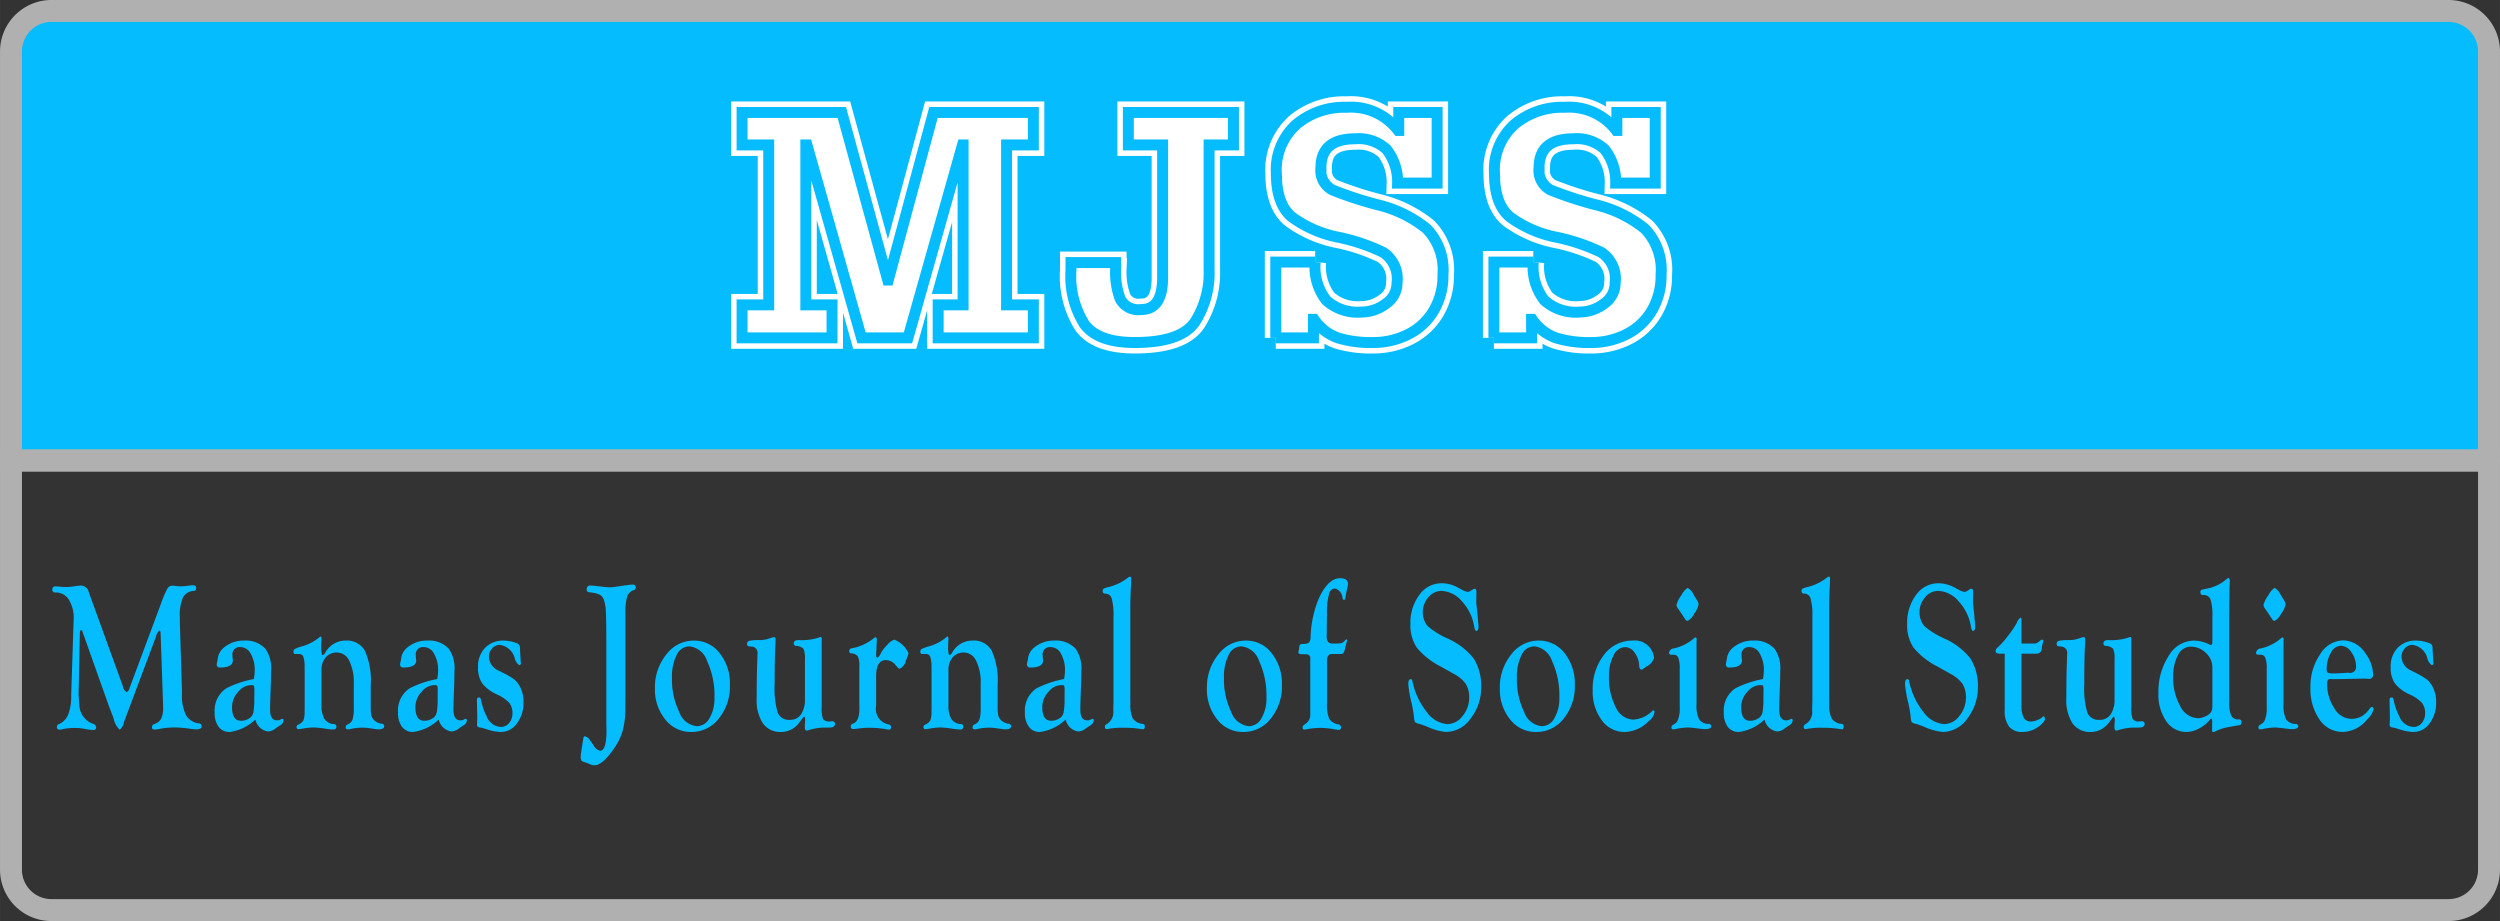 <svg id="Слой_1" data-name="Слой 1" xmlns="http://www.w3.org/2000/svg" width="80.434mm" height="29.633mm" viewBox="0 0 228.001 84">
  <rect x="0" y="0" width="228.001" height="84" fill="#333333" stroke="none"/>
  <defs>
    <style>
      .cls-1 {
        fill: #05bcfe;
      }

      .cls-2, .cls-4, .cls-5 {
        fill: none;
      }

      .cls-2 {
        stroke: #b0b0b0;
        stroke-miterlimit: 10;
      }

      .cls-2, .cls-4 {
        stroke-width: 2px;
      }

      .cls-3 {
        fill: #fff;
      }

      .cls-4 {
        stroke: #fff;
      }

      .cls-5 {
        stroke: #05bcfe;
      }
    </style>
  </defs>
  <title>mjss2</title>
  <g>
    <path class="cls-1" d="M227.001,46.628H1V9.315A3.698,3.698,0,0,1,4.688,5.628H223.313a3.698,3.698,0,0,1,3.688,3.688v37.313Z" transform="translate(0 -4.628)"/>
    <path class="cls-2" d="M227.001,46.628H1V9.315A3.698,3.698,0,0,1,4.688,5.628H223.313a3.698,3.698,0,0,1,3.688,3.688v37.313Z" transform="translate(0 -4.628)"/>
  </g>
  <path class="cls-2" d="M1,42H227.001a0,0,0,0,1,0,0V79.315a3.685,3.685,0,0,1-3.685,3.685H4.685A3.685,3.685,0,0,1,1,79.315V42a0,0,0,0,1,0,0Z"/>
  <g>
    <g>
      <path class="cls-3" d="M67.677,35.441V32.433h2.429V17.847h-2.429V14.884h9.096l4.186,15.286h0.052l4.122-15.286h9.108v2.963H91.799V32.433h2.442v3.009H85.559V32.433h2.274V17.847H87.781L82.807,35.441H78.569L73.595,17.847H73.491V32.433h2.39v3.009h-8.204Z" transform="translate(0 -4.628)"/>
      <path class="cls-3" d="M112.492,14.884v2.963H110.27V29.183a8.331,8.331,0,0,1-1.286,4.806q-1.285,1.877-5.497,1.877-3.333,0-4.574-1.654a8.177,8.177,0,0,1-1.24-4.938V28.574h4.07v0.609a6.885,6.885,0,0,0,.426,2.716,1.863,1.863,0,0,0,1.912.959q1.95,0,1.951-2.917V17.847h-3.126V14.884h9.586Z" transform="translate(0 -4.628)"/>
      <path class="cls-3" d="M116.352,35.441V28.528h3.592A4.964,4.964,0,0,0,120.958,32.019a4.268,4.268,0,0,0,3.223,1.068,3.69,3.69,0,0,0,2.197-.746,2.284,2.284,0,0,0,1.033-1.93,2.876,2.876,0,0,0-1.267-2.768,17.497,17.497,0,0,0-4.082-1.378,10.619,10.619,0,0,1-4.238-1.843q-1.421-1.166-1.421-3.991a5.56,5.56,0,0,1,1.815-4.45,6.776,6.776,0,0,1,4.593-1.567,5.411,5.411,0,0,1,4.703,2.113h0.052V14.884h3.501v6.443h-3.604a4.822,4.822,0,0,0-1.015-3.083,3.741,3.741,0,0,0-2.849-.959q-3.127,0-3.127,2.63a2.009,2.009,0,0,0,1.06,2.044,34.079,34.079,0,0,0,4.083,1.338,11.287,11.287,0,0,1,4.503,2.193,5.413,5.413,0,0,1,1.479,4.209,6.202,6.202,0,0,1-.853,3.279,5.627,5.627,0,0,1-2.319,2.147,7.068,7.068,0,0,1-3.236.741,10.208,10.208,0,0,1-3.165-.419,4.395,4.395,0,0,1-2.184-1.694h-0.052v1.688h-3.437Z" transform="translate(0 -4.628)"/>
      <path class="cls-3" d="M136.244,35.441V28.528h3.592a4.964,4.964,0,0,0,1.015,3.491,4.268,4.268,0,0,0,3.223,1.068,3.69,3.69,0,0,0,2.197-.746,2.284,2.284,0,0,0,1.033-1.93,2.876,2.876,0,0,0-1.267-2.768,17.497,17.497,0,0,0-4.082-1.378,10.619,10.619,0,0,1-4.238-1.843q-1.421-1.166-1.421-3.991a5.56,5.56,0,0,1,1.815-4.45,6.776,6.776,0,0,1,4.593-1.567,5.411,5.411,0,0,1,4.703,2.113H147.459V14.884h3.501v6.443h-3.604a4.822,4.822,0,0,0-1.015-3.083,3.741,3.741,0,0,0-2.849-.959q-3.127,0-3.127,2.63A2.009,2.009,0,0,0,141.425,21.959a34.079,34.079,0,0,0,4.083,1.338,11.287,11.287,0,0,1,4.503,2.193,5.413,5.413,0,0,1,1.479,4.209,6.202,6.202,0,0,1-.853,3.279,5.627,5.627,0,0,1-2.319,2.147,7.068,7.068,0,0,1-3.236.741,10.208,10.208,0,0,1-3.165-.419,4.395,4.395,0,0,1-2.184-1.694h-0.052v1.688h-3.437Z" transform="translate(0 -4.628)"/>
    </g>
    <g>
      <path class="cls-4" d="M67.677,35.441V32.433h2.429V17.847h-2.429V14.884h9.096l4.186,15.286h0.052l4.122-15.286h9.108v2.963H91.799V32.433h2.442v3.009H85.559V32.433h2.274V17.847H87.781L82.807,35.441H78.569L73.595,17.847H73.491V32.433h2.39v3.009h-8.204Z" transform="translate(0 -4.628)"/>
      <path class="cls-4" d="M112.492,14.884v2.963H110.27V29.183a8.331,8.331,0,0,1-1.286,4.806q-1.285,1.877-5.497,1.877-3.333,0-4.574-1.654a8.177,8.177,0,0,1-1.24-4.938V28.574h4.07v0.609a6.885,6.885,0,0,0,.426,2.716,1.863,1.863,0,0,0,1.912.959q1.95,0,1.951-2.917V17.847h-3.126V14.884h9.586Z" transform="translate(0 -4.628)"/>
      <path class="cls-4" d="M116.352,35.441V28.528h3.592A4.964,4.964,0,0,0,120.958,32.019a4.268,4.268,0,0,0,3.223,1.068,3.69,3.69,0,0,0,2.197-.746,2.284,2.284,0,0,0,1.033-1.93,2.876,2.876,0,0,0-1.267-2.768,17.497,17.497,0,0,0-4.082-1.378,10.619,10.619,0,0,1-4.238-1.843q-1.421-1.166-1.421-3.991a5.56,5.56,0,0,1,1.815-4.45,6.776,6.776,0,0,1,4.593-1.567,5.411,5.411,0,0,1,4.703,2.113h0.052V14.884h3.501v6.443h-3.604a4.822,4.822,0,0,0-1.015-3.083,3.741,3.741,0,0,0-2.849-.959q-3.127,0-3.127,2.63a2.009,2.009,0,0,0,1.06,2.044,34.079,34.079,0,0,0,4.083,1.338,11.287,11.287,0,0,1,4.503,2.193,5.413,5.413,0,0,1,1.479,4.209,6.202,6.202,0,0,1-.853,3.279,5.627,5.627,0,0,1-2.319,2.147,7.068,7.068,0,0,1-3.236.741,10.208,10.208,0,0,1-3.165-.419,4.395,4.395,0,0,1-2.184-1.694h-0.052v1.688h-3.437Z" transform="translate(0 -4.628)"/>
      <path class="cls-4" d="M136.244,35.441V28.528h3.592a4.964,4.964,0,0,0,1.015,3.491,4.268,4.268,0,0,0,3.223,1.068,3.69,3.69,0,0,0,2.197-.746,2.284,2.284,0,0,0,1.033-1.93,2.876,2.876,0,0,0-1.267-2.768,17.497,17.497,0,0,0-4.082-1.378,10.619,10.619,0,0,1-4.238-1.843q-1.421-1.166-1.421-3.991a5.56,5.56,0,0,1,1.815-4.45,6.776,6.776,0,0,1,4.593-1.567,5.411,5.411,0,0,1,4.703,2.113H147.459V14.884h3.501v6.443h-3.604a4.822,4.822,0,0,0-1.015-3.083,3.741,3.741,0,0,0-2.849-.959q-3.127,0-3.127,2.63A2.009,2.009,0,0,0,141.425,21.959a34.079,34.079,0,0,0,4.083,1.338,11.287,11.287,0,0,1,4.503,2.193,5.413,5.413,0,0,1,1.479,4.209,6.202,6.202,0,0,1-.853,3.279,5.627,5.627,0,0,1-2.319,2.147,7.068,7.068,0,0,1-3.236.741,10.208,10.208,0,0,1-3.165-.419,4.395,4.395,0,0,1-2.184-1.694h-0.052v1.688h-3.437Z" transform="translate(0 -4.628)"/>
    </g>
    <g>
      <path class="cls-5" d="M67.677,35.441V32.433h2.429V17.847h-2.429V14.884h9.096l4.186,15.286h0.052l4.122-15.286h9.108v2.963H91.799V32.433h2.442v3.009H85.559V32.433h2.274V17.847H87.781L82.807,35.441H78.569L73.595,17.847H73.491V32.433h2.39v3.009h-8.204Z" transform="translate(0 -4.628)"/>
      <path class="cls-5" d="M112.492,14.884v2.963H110.27V29.183a8.331,8.331,0,0,1-1.286,4.806q-1.285,1.877-5.497,1.877-3.333,0-4.574-1.654a8.177,8.177,0,0,1-1.24-4.938V28.574h4.07v0.609a6.885,6.885,0,0,0,.426,2.716,1.863,1.863,0,0,0,1.912.959q1.95,0,1.951-2.917V17.847h-3.126V14.884h9.586Z" transform="translate(0 -4.628)"/>
      <path class="cls-5" d="M116.352,35.441V28.528h3.592A4.964,4.964,0,0,0,120.958,32.019a4.268,4.268,0,0,0,3.223,1.068,3.69,3.69,0,0,0,2.197-.746,2.284,2.284,0,0,0,1.033-1.93,2.876,2.876,0,0,0-1.267-2.768,17.497,17.497,0,0,0-4.082-1.378,10.619,10.619,0,0,1-4.238-1.843q-1.421-1.166-1.421-3.991a5.56,5.56,0,0,1,1.815-4.45,6.776,6.776,0,0,1,4.593-1.567,5.411,5.411,0,0,1,4.703,2.113h0.052V14.884h3.501v6.443h-3.604a4.822,4.822,0,0,0-1.015-3.083,3.741,3.741,0,0,0-2.849-.959q-3.127,0-3.127,2.63a2.009,2.009,0,0,0,1.06,2.044,34.079,34.079,0,0,0,4.083,1.338,11.287,11.287,0,0,1,4.503,2.193,5.413,5.413,0,0,1,1.479,4.209,6.202,6.202,0,0,1-.853,3.279,5.627,5.627,0,0,1-2.319,2.147,7.068,7.068,0,0,1-3.236.741,10.208,10.208,0,0,1-3.165-.419,4.395,4.395,0,0,1-2.184-1.694h-0.052v1.688h-3.437Z" transform="translate(0 -4.628)"/>
      <path class="cls-5" d="M136.244,35.441V28.528h3.592a4.964,4.964,0,0,0,1.015,3.491,4.268,4.268,0,0,0,3.223,1.068,3.69,3.69,0,0,0,2.197-.746,2.284,2.284,0,0,0,1.033-1.93,2.876,2.876,0,0,0-1.267-2.768,17.497,17.497,0,0,0-4.082-1.378,10.619,10.619,0,0,1-4.238-1.843q-1.421-1.166-1.421-3.991a5.56,5.56,0,0,1,1.815-4.45,6.776,6.776,0,0,1,4.593-1.567,5.411,5.411,0,0,1,4.703,2.113H147.459V14.884h3.501v6.443h-3.604a4.822,4.822,0,0,0-1.015-3.083,3.741,3.741,0,0,0-2.849-.959q-3.127,0-3.127,2.63A2.009,2.009,0,0,0,141.425,21.959a34.079,34.079,0,0,0,4.083,1.338,11.287,11.287,0,0,1,4.503,2.193,5.413,5.413,0,0,1,1.479,4.209,6.202,6.202,0,0,1-.853,3.279,5.627,5.627,0,0,1-2.319,2.147,7.068,7.068,0,0,1-3.236.741,10.208,10.208,0,0,1-3.165-.419,4.395,4.395,0,0,1-2.184-1.694h-0.052v1.688h-3.437Z" transform="translate(0 -4.628)"/>
    </g>
  </g>
  <g id="_Группа_" data-name="&lt;Группа&gt;">
    <path class="cls-1" d="M8.095,58.635l3.106,8.564a0.768,0.768,0,0,0,.341.554,0.524,0.524,0,0,0,.279-0.392l2.857-7.675a9.527,9.527,0,0,1,.578-1.367,0.522,0.522,0,0,1,.456-0.277,2.925,2.925,0,0,1,.334.029,3.636,3.636,0,0,0,.456.028,5.396,5.396,0,0,0,.767-0.067,3.328,3.328,0,0,1,.35-0.028,0.238,0.238,0,0,1,.266.272,0.212,0.212,0,0,1-.205.244,1.162,1.162,0,0,0-.997.601,4.127,4.127,0,0,0-.284,1.804l0.007,0.649,0.182,5.936,0.007,0.392a4.017,4.017,0,0,0,.368,1.951,1.547,1.547,0,0,0,1.209.749,0.249,0.249,0,0,1,.212.282q0,0.262-.516.263a3.986,3.986,0,0,1-.486-0.048,11.443,11.443,0,0,0-1.314-.125,7.715,7.715,0,0,0-1.329.096,4.498,4.498,0,0,1-.684.096,0.195,0.195,0,0,1-.19-0.243,0.276,0.276,0,0,1,.22-0.264,1.049,1.049,0,0,0,.61-0.486,2.174,2.174,0,0,0,.178-0.993c0-.21-0.002-0.359-0.007-0.449l-0.22-6.339q-0.007-.258-0.099-0.258a0.832,0.832,0,0,0-.312.526l-2.857,7.627-0.105.286a0.935,0.935,0,0,1-.361.603,1.944,1.944,0,0,1-.557-1.052l-0.386-.994L7.544,62.305l-0.053-.143a0.098,0.098,0,0,0-.091-0.067c-0.081,0-.121.131-0.121,0.392L7.272,62.793,7.173,67.619,7.166,68.002l0.068,0.898a1.889,1.889,0,0,0,1.19,1.72,0.383,0.383,0,0,1,.341.331,0.229,0.229,0,0,1-.266.252,2.917,2.917,0,0,1-.486-0.048l-0.54-.096a3.472,3.472,0,0,0-.592-0.038,5.05,5.05,0,0,0-1.079.09,1.713,1.713,0,0,1-.38.063A0.216,0.216,0,0,1,5.187,70.922,0.263,0.263,0,0,1,5.369,70.668a1.579,1.579,0,0,0,.853-0.883,4.626,4.626,0,0,0,.269-1.761L6.696,61.755l0.022-.639a3.17,3.17,0,0,0-.443-1.799,1.393,1.393,0,0,0-1.217-.654A0.247,0.247,0,0,1,4.77,58.392a0.27,0.27,0,0,1,.326-0.282q0.068,0,.174.009l0.439,0.039Q5.83,58.166,6.02,58.166a4.206,4.206,0,0,0,.697-0.057,6.142,6.142,0,0,1,.666-0.077A0.75,0.75,0,0,1,8.095,58.635Z" transform="translate(0 -4.628)"/>
    <path class="cls-1" d="M23.146,66.559a4.101,4.101,0,0,0,.083-0.748,2.993,2.993,0,0,0-.365-1.562,1.074,1.074,0,0,0-.937-0.605,0.659,0.659,0,0,0-.73.761,2.403,2.403,0,0,0,.015.275l0.022,0.181q0,0.647-1.173.646a0.269,0.269,0,0,1-.29-0.334,0.948,0.948,0,0,1,.038-0.211c0.016-.069.031-0.152,0.046-0.248a1.532,1.532,0,0,1,.462-0.937,2.792,2.792,0,0,1,1.94-.727,2.44,2.44,0,0,1,1.963.764,3.138,3.138,0,0,1,.5,2.023q0,0.725-.045,1.823-0.046,1.26-.046,1.68,0,0.983.622,0.983a0.621,0.621,0,0,0,.326-0.067,0.446,0.446,0,0,1,.174-0.066,0.108,0.108,0,0,1,.106.134,0.575,0.575,0,0,1-.295.449l-0.296.191-0.257.19a1.06,1.06,0,0,1-.599.182A1.391,1.391,0,0,1,23.29,70.248a4.139,4.139,0,0,1-2.342,1.137A1.205,1.205,0,0,1,19.939,70.916a2.081,2.081,0,0,1-.364-1.303,2.445,2.445,0,0,1,1.044-2.202A9.215,9.215,0,0,1,23.146,66.559Zm-0.152.554a1.505,1.505,0,0,0-1.243.584,2.027,2.027,0,0,0-.591,1.404q0,1.261.804,1.262a1.357,1.357,0,0,0,.872-0.296A0.837,0.837,0,0,0,23.115,69.54a6.924,6.924,0,0,0,.076-1.232l0.007-.736v-0.2l-0.045-.211A0.268,0.268,0,0,0,22.994,67.112Z" transform="translate(0 -4.628)"/>
    <path class="cls-1" d="M33.812,67.093v1.936a4.386,4.386,0,0,0,.053.844,0.928,0.928,0,0,0,.243.424,1.167,1.167,0,0,0,.697.334,0.231,0.231,0,0,1,.235.229q0,0.287-.54.287a2.186,2.186,0,0,1-.327-0.036l-0.494-.072a4.135,4.135,0,0,0-.524-0.045,4.751,4.751,0,0,0-1.155.112,1.354,1.354,0,0,1-.304.041,0.17,0.17,0,0,1-.167-0.211,0.262,0.262,0,0,1,.174-0.238,0.78,0.78,0,0,0,.447-0.449,3.293,3.293,0,0,0,.114-1.033V66.96a4.35,4.35,0,0,0-.411-2.06,1.246,1.246,0,0,0-1.12-.76,1.298,1.298,0,0,0-1.022.438,1.666,1.666,0,0,0-.388,1.146v3.188a2.431,2.431,0,0,0,.261,1.283,1.122,1.122,0,0,0,.883.473,0.209,0.209,0,0,1,.212.22,0.236,0.236,0,0,1-.266.268,4.466,4.466,0,0,1-.6-0.048,9.271,9.271,0,0,0-1.185-.134,5.904,5.904,0,0,0-1.018.103,2.457,2.457,0,0,1-.373.051,0.173,0.173,0,0,1-.19-0.201,0.215,0.215,0,0,1,.129-0.2,0.992,0.992,0,0,0,.493-0.396A1.995,1.995,0,0,0,27.777,69.54l0.007-.315V65.86l-0.007-.372a2.789,2.789,0,0,0-.11-0.951,0.403,0.403,0,0,0-.406-0.263H26.913a0.128,0.128,0,0,1-.114-0.058,0.229,0.229,0,0,1-.038-0.144,0.275,0.275,0,0,1,.114-0.253,4.084,4.084,0,0,1,.669-0.244,4.174,4.174,0,0,0,1.589-.831,0.141,0.141,0,0,1,.099-0.058q0.091-.01.091,0.182l-0.023.478-0.007.545,0.045,0.363a0.14,0.14,0,0,0,.099.124,0.531,0.531,0,0,0,.242-0.258,2.109,2.109,0,0,1,1.838-1.07,1.862,1.862,0,0,1,1.763.938A6.692,6.692,0,0,1,33.812,67.093Z" transform="translate(0 -4.628)"/>
    <path class="cls-1" d="M39.869,66.559a4.101,4.101,0,0,0,.083-0.748,2.993,2.993,0,0,0-.365-1.562,1.074,1.074,0,0,0-.937-0.605,0.659,0.659,0,0,0-.73.761,2.403,2.403,0,0,0,.015.275L37.958,64.86q0,0.647-1.173.646a0.269,0.269,0,0,1-.29-0.334,0.948,0.948,0,0,1,.038-0.211c0.016-.069.031-0.152,0.046-0.248a1.532,1.532,0,0,1,.462-0.937,2.792,2.792,0,0,1,1.94-.727,2.44,2.44,0,0,1,1.963.764,3.138,3.138,0,0,1,.5,2.023q0,0.725-.045,1.823-0.046,1.26-.046,1.68,0,0.983.622,0.983a0.621,0.621,0,0,0,.326-0.067,0.446,0.446,0,0,1,.174-0.066,0.108,0.108,0,0,1,.106.134,0.575,0.575,0,0,1-.295.449l-0.296.191-0.257.19a1.06,1.06,0,0,1-.599.182A1.391,1.391,0,0,1,40.012,70.248a4.139,4.139,0,0,1-2.342,1.137,1.205,1.205,0,0,1-1.008-.469,2.081,2.081,0,0,1-.364-1.303,2.445,2.445,0,0,1,1.044-2.202A9.215,9.215,0,0,1,39.869,66.559Zm-0.152.554a1.505,1.505,0,0,0-1.243.584,2.027,2.027,0,0,0-.591,1.404q0,1.261.804,1.262a1.357,1.357,0,0,0,.872-0.296A0.837,0.837,0,0,0,39.838,69.54a6.924,6.924,0,0,0,.076-1.232l0.007-.736v-0.2L39.876,67.16A0.268,0.268,0,0,0,39.717,67.112Z" transform="translate(0 -4.628)"/>
    <path class="cls-1" d="M45.956,63.051a3.378,3.378,0,0,1,1.129.22,0.439,0.439,0,0,1,.334.373l0.015,0.42L47.472,64.666l0.015,0.325a0.55,0.55,0,0,1,.015.114,0.152,0.152,0,0,1-.161.182,1.144,1.144,0,0,1-.4-0.628,1.619,1.619,0,0,0-1.353-1.217,0.918,0.918,0,0,0-.703.323,1.087,1.087,0,0,0-.295.759,1.406,1.406,0,0,0,.887,1.263l0.523,0.267a6.475,6.475,0,0,1,.91.55,2.149,2.149,0,0,1,.462.559,2.929,2.929,0,0,1,.371,1.528,3.056,3.056,0,0,1-.599,1.911,1.787,1.787,0,0,1-1.463.783,4.136,4.136,0,0,1-1.145-.2l-0.523-.163-0.341-.066a0.233,0.233,0,0,1-.167-0.268c0-.051.002-0.131,0.008-0.239,0.01-.108.015-0.232,0.015-0.373l-0.023-1.041-0.008-.469a0.643,0.643,0,0,1,.034-0.272,0.21,0.21,0,0,1,.178-0.053q0.122,0,.167.258a5.173,5.173,0,0,0,.5,1.438,1.473,1.473,0,0,0,1.296.99,0.955,0.955,0,0,0,.758-0.355,1.34,1.34,0,0,0,.303-0.898,1.444,1.444,0,0,0-.292-0.95,3.547,3.547,0,0,0-1.11-.76,3.499,3.499,0,0,1-1.357-1.018,2.49,2.49,0,0,1-.379-1.457A2.451,2.451,0,0,1,44.235,63.71,2.282,2.282,0,0,1,45.956,63.051Z" transform="translate(0 -4.628)"/>
    <path class="cls-1" d="M57.039,60.507v7.737l-0.007.859a8.275,8.275,0,0,1-.224,2.097,5.419,5.419,0,0,1-.785,1.657q-1.069,1.567-1.819,1.567a0.72,0.72,0,0,1-.295-0.058l-0.425-.172-0.372-.124a0.46,0.46,0,0,1-.151-0.402,2.499,2.499,0,0,1,.038-0.401l0.182-1.214c0.026-.185.077-0.276,0.153-0.276A0.842,0.842,0,0,1,53.855,72.21l0.293,0.414a0.903,0.903,0,0,0,.579.472q0.584,0,.584-1.825l-0.015-.707V63.366q0-2.218-.042-2.949a3.731,3.731,0,0,0-.186-1.094,0.864,0.864,0,0,0-.398-0.469,3.038,3.038,0,0,0-.936-0.21,0.246,0.246,0,0,1-.228-0.281,0.301,0.301,0,0,1,.349-0.331,5.133,5.133,0,0,1,.516.039q1.069,0.123,1.205.124a5.562,5.562,0,0,0,.796-0.086q1.092-.163,1.273-0.163a0.273,0.273,0,0,1,.341.264,0.285,0.285,0,0,1-.228.253,0.943,0.943,0,0,0-.568.597A4.862,4.862,0,0,0,57.039,60.507Z" transform="translate(0 -4.628)"/>
    <path class="cls-1" d="M63.27,63.051a2.921,2.921,0,0,1,2.365,1.146,4.464,4.464,0,0,1,.933,2.912,4.633,4.633,0,0,1-1.012,3.05,3.138,3.138,0,0,1-2.521,1.227A2.945,2.945,0,0,1,60.674,70.249,4.317,4.317,0,0,1,59.73,67.395a4.712,4.712,0,0,1,1.035-3.074A3.129,3.129,0,0,1,63.27,63.051Zm-0.393.525a1.3,1.3,0,0,0-1.163.781,4.371,4.371,0,0,0-.43,2.104,6.719,6.719,0,0,0,.665,3.104,1.914,1.914,0,0,0,1.601,1.295,1.33,1.33,0,0,0,1.159-.738,3.606,3.606,0,0,0,.449-1.898,7.416,7.416,0,0,0-.665-3.294A1.935,1.935,0,0,0,62.877,63.576Z" transform="translate(0 -4.628)"/>
    <path class="cls-1" d="M74.937,63.155v5.918a3.054,3.054,0,0,0,.121,1.132,0.718,0.718,0,0,0,.652.215l0.174-.01a0.37,0.37,0,0,1,.137.02,0.214,0.214,0,0,1,.129.214q0,0.34-.517.34H75.268a4.732,4.732,0,0,0-.486.02,5.103,5.103,0,0,0-1.08.229,0.405,0.405,0,0,1-.137.028c-0.112,0-.167-0.118-0.167-0.354a2.921,2.921,0,0,1,.015-0.325q0.015-.19.015-0.287,0-.286-0.098-0.296a0.242,0.242,0,0,0-.121.115l-0.272.354a2.051,2.051,0,0,1-1.672.917,1.951,1.951,0,0,1-1.688-.782,3.938,3.938,0,0,1-.568-2.32q0-2.033.061-3.522c0.005-.178.008-0.331,0.008-0.458a0.569,0.569,0,0,0-.447-0.697l-0.303-.028a0.21,0.21,0,0,1-.197-0.263,0.267,0.267,0,0,1,.232-0.247,3.753,3.753,0,0,1,.863-0.063,2.742,2.742,0,0,0,1.057-.191,1,1,0,0,1,.319-0.076q0.129,0,.129.22,0,0.258-.015.524-0.068,1.012-.068,3.542a7.818,7.818,0,0,0,.279,2.601,1.091,1.091,0,0,0,1.116.654,1.167,1.167,0,0,0,1.01-.497,2.423,2.423,0,0,0,.354-1.421V64.805a2.428,2.428,0,0,0-.118-0.995,0.981,0.981,0,0,0-.663-0.271,0.225,0.225,0,0,1-.235-0.233q0-.302.457-0.302a4.995,4.995,0,0,0,1.833-.229,0.384,0.384,0,0,1,.16-0.048q0.106-.009.106,0.19Z" transform="translate(0 -4.628)"/>
    <path class="cls-1" d="M79.902,66.317V68.998a1.443,1.443,0,0,0,1.122,1.699,0.232,0.232,0,0,1,.235.233c0,0.163-.058.244-0.175,0.244a1.053,1.053,0,0,1-.212-0.028,8.412,8.412,0,0,0-1.565-.144,6.978,6.978,0,0,0-.767.038l-0.471.058a1.82,1.82,0,0,1-.266.019,0.208,0.208,0,0,1-.213-0.253,0.233,0.233,0,0,1,.189-0.234q0.599-.182.599-1.42l-0.008-.4V65.398a1.95,1.95,0,0,0-.14-0.91,0.762,0.762,0,0,0-.603-0.271,0.18,0.18,0,0,1-.174-0.205,0.231,0.231,0,0,1,.206-0.254,4.401,4.401,0,0,0,1.78-.736l0.296-.22a0.191,0.191,0,0,1,.114-0.048q0.114,0,.114.211c0,0.044-.003.137-0.008,0.277l-0.023.535-0.03.592,0.008,0.105a0.15,0.15,0,0,0,.113.144,0.994,0.994,0,0,0,.33-0.459,3.584,3.584,0,0,1,.627-0.779,1.283,1.283,0,0,1,.582-0.415A2.371,2.371,0,0,1,82.858,64.207a3.636,3.636,0,0,1-.245.669,1.039,1.039,0,0,1-.551.736,0.239,0.239,0,0,1-.181-0.096l-0.211-.239A1.138,1.138,0,0,0,80.79,64.828Q79.902,64.828,79.902,66.317Z" transform="translate(0 -4.628)"/>
    <path class="cls-1" d="M90.985,67.093v1.936a4.386,4.386,0,0,0,.053.844,0.928,0.928,0,0,0,.243.424,1.167,1.167,0,0,0,.697.334,0.231,0.231,0,0,1,.235.229q0,0.287-.54.287a2.186,2.186,0,0,1-.327-0.036l-0.494-.072a4.135,4.135,0,0,0-.524-0.045,4.751,4.751,0,0,0-1.155.112,1.354,1.354,0,0,1-.304.041,0.17,0.17,0,0,1-.167-0.211,0.262,0.262,0,0,1,.174-0.238A0.78,0.78,0,0,0,89.325,70.248a3.293,3.293,0,0,0,.114-1.033V66.96a4.35,4.35,0,0,0-.411-2.06,1.246,1.246,0,0,0-1.12-.76,1.298,1.298,0,0,0-1.022.438,1.666,1.666,0,0,0-.388,1.146v3.188a2.431,2.431,0,0,0,.261,1.283,1.122,1.122,0,0,0,.883.473,0.209,0.209,0,0,1,.212.22,0.236,0.236,0,0,1-.266.268,4.466,4.466,0,0,1-.6-0.048,9.271,9.271,0,0,0-1.185-.134,5.904,5.904,0,0,0-1.018.103,2.457,2.457,0,0,1-.373.051,0.173,0.173,0,0,1-.19-0.201,0.215,0.215,0,0,1,.129-0.2,0.992,0.992,0,0,0,.493-0.396A1.995,1.995,0,0,0,84.951,69.54l0.007-.315V65.86l-0.007-.372a2.789,2.789,0,0,0-.11-0.951,0.403,0.403,0,0,0-.406-0.263H84.087a0.128,0.128,0,0,1-.114-0.058,0.229,0.229,0,0,1-.038-0.144,0.275,0.275,0,0,1,.114-0.253,4.084,4.084,0,0,1,.669-0.244,4.174,4.174,0,0,0,1.589-.831,0.141,0.141,0,0,1,.099-0.058q0.091-.01.091,0.182l-0.023.478-0.007.545,0.045,0.363a0.14,0.14,0,0,0,.099.124,0.531,0.531,0,0,0,.242-0.258,2.109,2.109,0,0,1,1.838-1.07,1.862,1.862,0,0,1,1.763.938A6.692,6.692,0,0,1,90.985,67.093Z" transform="translate(0 -4.628)"/>
    <path class="cls-1" d="M97.042,66.559a4.101,4.101,0,0,0,.083-0.748,2.993,2.993,0,0,0-.365-1.562,1.074,1.074,0,0,0-.937-0.605,0.659,0.659,0,0,0-.73.761,2.403,2.403,0,0,0,.015.275l0.022,0.181q0,0.647-1.173.646a0.269,0.269,0,0,1-.29-0.334,0.948,0.948,0,0,1,.038-0.211c0.016-.069.031-0.152,0.046-0.248a1.532,1.532,0,0,1,.462-0.937,2.792,2.792,0,0,1,1.94-.727,2.44,2.44,0,0,1,1.963.764,3.138,3.138,0,0,1,.5,2.023q0,0.725-.045,1.823-0.046,1.26-.046,1.68,0,0.983.622,0.983a0.621,0.621,0,0,0,.326-0.067,0.446,0.446,0,0,1,.174-0.066,0.108,0.108,0,0,1,.106.134,0.575,0.575,0,0,1-.295.449l-0.296.191-0.257.19a1.06,1.06,0,0,1-.599.182A1.391,1.391,0,0,1,97.186,70.248a4.139,4.139,0,0,1-2.342,1.137,1.205,1.205,0,0,1-1.008-.469,2.081,2.081,0,0,1-.364-1.303,2.445,2.445,0,0,1,1.044-2.202A9.215,9.215,0,0,1,97.042,66.559Zm-0.152.554a1.505,1.505,0,0,0-1.243.584,2.027,2.027,0,0,0-.591,1.404q0,1.261.804,1.262a1.357,1.357,0,0,0,.872-0.296A0.837,0.837,0,0,0,97.012,69.54a6.924,6.924,0,0,0,.076-1.232l0.007-.736v-0.2l-0.045-.211A0.268,0.268,0,0,0,96.891,67.112Z" transform="translate(0 -4.628)"/>
    <path class="cls-1" d="M103.084,60.066v8.443l0.008,0.315a2.85,2.85,0,0,0,.212,1.312,1.183,1.183,0,0,0,.834.502,0.512,0.512,0,0,1,.231.078,0.319,0.319,0,0,1,.034.185q0,0.234-.152.234a1.89,1.89,0,0,1-.266-0.029,9.064,9.064,0,0,0-1.497-.104,6.822,6.822,0,0,0-1.39.096,0.911,0.911,0,0,1-.174.028c-0.106,0-.16-0.081-0.16-0.244a0.279,0.279,0,0,1,.189-0.225,1.268,1.268,0,0,0,.576-1.25l0.015-.554,0.007-.257V60.896a5.729,5.729,0,0,0-.163-1.68,0.603,0.603,0,0,0-.603-0.448,0.21,0.21,0,0,1-.22-0.253,0.217,0.217,0,0,1,.084-0.198,2.152,2.152,0,0,1,.457-0.151,4.512,4.512,0,0,0,1.552-.697l0.258-.191a0.328,0.328,0,0,1,.136-0.058c0.076-.006.114,0.058,0.114,0.191q0,0.105-.015.478Q103.084,59.178,103.084,60.066Z" transform="translate(0 -4.628)"/>
    <path class="cls-1" d="M113.613,63.051a2.921,2.921,0,0,1,2.365,1.146,4.466,4.466,0,0,1,.933,2.912,4.633,4.633,0,0,1-1.013,3.05,3.138,3.138,0,0,1-2.521,1.227,2.945,2.945,0,0,1-2.361-1.136,4.317,4.317,0,0,1-.944-2.854,4.712,4.712,0,0,1,1.035-3.074A3.129,3.129,0,0,1,113.613,63.051Zm-0.393.525a1.3,1.3,0,0,0-1.163.781,4.371,4.371,0,0,0-.43,2.104,6.719,6.719,0,0,0,.665,3.104,1.914,1.914,0,0,0,1.601,1.295,1.33,1.33,0,0,0,1.159-.738,3.611,3.611,0,0,0,.449-1.898,7.409,7.409,0,0,0-.665-3.294A1.934,1.934,0,0,0,113.221,63.576Z" transform="translate(0 -4.628)"/>
    <path class="cls-1" d="M122.21,64.274h-0.728q-0.456,0-.455.6v3.897a3.38,3.38,0,0,0,.193,1.401,1.182,1.182,0,0,0,.822.515,0.287,0.287,0,0,1,.258.282,0.197,0.197,0,0,1-.221.225c-0.04,0-.162-0.017-0.364-0.048a7.411,7.411,0,0,0-1.276-.134,6.622,6.622,0,0,0-1.254.125,1.497,1.497,0,0,1-.235.027,0.151,0.151,0,0,1-.151-0.186,0.291,0.291,0,0,1,.136-0.244l0.221-.162a1.004,1.004,0,0,0,.341-0.867V64.731a0.356,0.356,0,0,0-.371-0.429l-0.235-.01H118.708c-0.197,0-.296-0.054-0.296-0.162a0.636,0.636,0,0,1,.03-0.172,2.599,2.599,0,0,0,.061-0.363,0.197,0.197,0,0,1,.159-0.22l0.364-.029a0.516,0.516,0,0,0,.375-0.144,0.905,0.905,0,0,0,.125-0.487,10.031,10.031,0,0,1,.705-3.402q0.864-1.95,1.979-1.95,0.728,0,.728.526a1.188,1.188,0,0,1-.038.248q-0.151.669-.189,0.956c-0.015.159-.058,0.238-0.129,0.238a0.134,0.134,0,0,1-.137-0.132L122.415,59.001a0.868,0.868,0,0,0-.283-0.479,0.688,0.688,0,0,0-.456-0.223,0.636,0.636,0,0,0-.479.577,5.417,5.417,0,0,0-.177,1.541l-0.015,1.45-0.008.716a1.019,1.019,0,0,0,.117.582,0.544,0.544,0,0,0,.451.152,4.851,4.851,0,0,0,.784-0.033,0.928,0.928,0,0,0,.353-0.292l0.068-.048c0.065-.006.097,0.032,0.091,0.116l-0.037.105-0.183.712a0.816,0.816,0,0,1-.14.337A0.478,0.478,0,0,1,122.21,64.274Z" transform="translate(0 -4.628)"/>
    <path class="cls-1" d="M131.473,57.822a3.058,3.058,0,0,1,1.395.344l0.508,0.268a1.312,1.312,0,0,0,.485.173,0.43,0.43,0,0,0,.22-0.067l0.289-.182a0.226,0.226,0,0,1,.121-0.038c0.106,0,.159.105,0.159,0.315l-0.015.774c0,0.121.005,0.235,0.015,0.344l0.099,0.937,0.076,0.87a1.56,1.56,0,0,1,.015.191c0,0.273-.062.411-0.189,0.411-0.091,0-.156-0.121-0.196-0.362a4.415,4.415,0,0,0-1.109-2.308,2.56,2.56,0,0,0-1.883-.972,1.541,1.541,0,0,0-1.191.58,2.012,2.012,0,0,0-.509,1.371,1.904,1.904,0,0,0,.447,1.267,7.329,7.329,0,0,0,1.8,1.117,6.294,6.294,0,0,1,2.384,1.817,4.664,4.664,0,0,1,.69,2.581,4.595,4.595,0,0,1-.955,2.897,2.782,2.782,0,0,1-2.236,1.233,5.209,5.209,0,0,1-1.66-.449,6.928,6.928,0,0,0-.781-0.286,0.826,0.826,0,0,1-.405-0.168,1.399,1.399,0,0,1-.095-0.492,10.727,10.727,0,0,0-.228-1.3,10.505,10.505,0,0,1-.288-1.663q0-.459.235-0.458c0.07,0,.121.076,0.151,0.229a6.536,6.536,0,0,0,1.291,2.756A2.541,2.541,0,0,0,132.017,70.668a1.75,1.75,0,0,0,1.37-.738,2.599,2.599,0,0,0,.604-1.691,2.232,2.232,0,0,0-.315-1.239,2.994,2.994,0,0,0-1.089-.915l-1.154-.649a6.882,6.882,0,0,1-2.216-1.735,3.666,3.666,0,0,1-.585-2.176,4.21,4.21,0,0,1,.814-2.64A2.465,2.465,0,0,1,131.473,57.822Z" transform="translate(0 -4.628)"/>
    <path class="cls-1" d="M140.327,63.051a2.92,2.92,0,0,1,2.365,1.146,4.461,4.461,0,0,1,.933,2.912,4.632,4.632,0,0,1-1.012,3.05,3.138,3.138,0,0,1-2.521,1.227,2.944,2.944,0,0,1-2.361-1.136,4.314,4.314,0,0,1-.944-2.854,4.713,4.713,0,0,1,1.035-3.074A3.128,3.128,0,0,1,140.327,63.051Zm-0.393.525a1.3,1.3,0,0,0-1.163.781,4.378,4.378,0,0,0-.43,2.104,6.719,6.719,0,0,0,.664,3.104,1.915,1.915,0,0,0,1.601,1.295,1.329,1.329,0,0,0,1.159-.738,3.602,3.602,0,0,0,.449-1.898,7.423,7.423,0,0,0-.664-3.294A1.935,1.935,0,0,0,139.935,63.576Z" transform="translate(0 -4.628)"/>
    <path class="cls-1" d="M148.901,63.051a1.752,1.752,0,0,1,1.668.783,1.681,1.681,0,0,1,.28.794,1.298,1.298,0,0,1-.686.783l-0.32.229a0.272,0.272,0,0,1-.13.058c-0.132,0-.206-0.12-0.221-0.361a2.112,2.112,0,0,0-.419-1.194,1.082,1.082,0,0,0-.863-0.499,1.22,1.22,0,0,0-1.048.756,3.82,3.82,0,0,0-.422,1.88,5.822,5.822,0,0,0,.624,2.859,1.827,1.827,0,0,0,1.593,1.118,2.643,2.643,0,0,0,1.725-.784l0.091-.057c0.081-.006.122,0.048,0.122,0.161a1.368,1.368,0,0,1-.569.853,3.138,3.138,0,0,1-2.16.955,2.527,2.527,0,0,1-2.085-1.074,4.323,4.323,0,0,1-.826-2.716,5.044,5.044,0,0,1,1.035-3.251A3.208,3.208,0,0,1,148.901,63.051Z" transform="translate(0 -4.628)"/>
    <path class="cls-1" d="M154.724,63.46v5.406a2.807,2.807,0,0,0,.231,1.354,1.018,1.018,0,0,0,.86.43,0.222,0.222,0,0,1,.25.224q0,0.253-.601.254c-0.051,0-.159-0.009-0.326-0.027l-0.569-.071q-0.472-.054-0.623-0.055a6.024,6.024,0,0,0-1.087.134,1.268,1.268,0,0,1-.258.039,0.155,0.155,0,0,1-.16-0.187,0.226,0.226,0,0,1,.099-0.196l0.258-.162a0.87,0.87,0,0,0,.284-0.495,2.81,2.81,0,0,0,.118-0.82l-0.008-.399V65.656a2.894,2.894,0,0,0-.125-1.029,0.454,0.454,0,0,0-.451-0.286h-0.175a0.219,0.219,0,0,1-.196-0.078,0.278,0.278,0,0,1-.023-0.136,0.489,0.489,0,0,1,.464-0.369,4.168,4.168,0,0,0,1.818-.927,0.245,0.245,0,0,1,.129-0.067q0.105,0.01.105,0.182l-0.007.086C154.726,63.088,154.724,63.231,154.724,63.46Zm-0.815-5.217a1.366,1.366,0,0,1,.566.649l0.317,0.517a0.703,0.703,0,0,1,.121.334,2.053,2.053,0,0,1-.415.87,1.411,1.411,0,0,1-.582.641,0.273,0.273,0,0,1-.204-0.115l-0.354-.545-0.332-.478a0.66,0.66,0,0,1-.129-0.325,2.477,2.477,0,0,1,.445-0.869A1.786,1.786,0,0,1,153.908,58.243Z" transform="translate(0 -4.628)"/>
    <path class="cls-1" d="M160.781,66.559a4.058,4.058,0,0,0,.083-0.748A2.983,2.983,0,0,0,160.499,64.249a1.073,1.073,0,0,0-.937-0.605,0.659,0.659,0,0,0-.729.761,2.521,2.521,0,0,0,.015.275l0.023,0.181q0,0.647-1.174.646a0.27,0.27,0,0,1-.29-0.334,0.928,0.928,0,0,1,.038-0.211c0.016-.069.03-0.152,0.046-0.248a1.534,1.534,0,0,1,.462-0.937,2.793,2.793,0,0,1,1.941-.727,2.439,2.439,0,0,1,1.963.764,3.136,3.136,0,0,1,.5,2.023q0,0.725-.045,1.823-0.045,1.26-.046,1.68,0,0.983.622,0.983a0.623,0.623,0,0,0,.326-0.067,0.442,0.442,0,0,1,.174-0.066,0.108,0.108,0,0,1,.106.134,0.576,0.576,0,0,1-.296.449l-0.296.191-0.258.19a1.056,1.056,0,0,1-.599.182A1.392,1.392,0,0,1,160.925,70.248a4.138,4.138,0,0,1-2.342,1.137,1.207,1.207,0,0,1-1.009-.469,2.081,2.081,0,0,1-.363-1.303,2.444,2.444,0,0,1,1.044-2.202A9.197,9.197,0,0,1,160.781,66.559Zm-0.152.554a1.506,1.506,0,0,0-1.243.584,2.029,2.029,0,0,0-.591,1.404q0,1.261.804,1.262a1.356,1.356,0,0,0,.871-0.296A0.837,0.837,0,0,0,160.751,69.54a7.045,7.045,0,0,0,.075-1.232l0.008-.736v-0.2l-0.045-.211A0.27,0.27,0,0,0,160.629,67.112Z" transform="translate(0 -4.628)"/>
    <path class="cls-1" d="M166.822,60.066v8.443l0.007,0.315a2.849,2.849,0,0,0,.213,1.312,1.183,1.183,0,0,0,.834.502,0.506,0.506,0,0,1,.23.078,0.311,0.311,0,0,1,.034.185c0,0.156-.051.234-0.151,0.234a1.878,1.878,0,0,1-.266-0.029,9.07,9.07,0,0,0-1.497-.104,6.81,6.81,0,0,0-1.39.096,0.915,0.915,0,0,1-.175.028c-0.106,0-.16-0.081-0.16-0.244a0.28,0.28,0,0,1,.189-0.225,1.266,1.266,0,0,0,.576-1.25l0.016-.554,0.008-.257V60.896a5.724,5.724,0,0,0-.163-1.68,0.603,0.603,0,0,0-.603-0.448,0.21,0.21,0,0,1-.22-0.253,0.216,0.216,0,0,1,.083-0.198,2.139,2.139,0,0,1,.457-0.151,4.517,4.517,0,0,0,1.552-.697l0.258-.191a0.324,0.324,0,0,1,.137-0.058c0.075-.006.113,0.058,0.113,0.191q0,0.105-.015.478Q166.822,59.178,166.822,60.066Z" transform="translate(0 -4.628)"/>
    <path class="cls-1" d="M176.775,57.822a3.064,3.064,0,0,1,1.395.344l0.508,0.268a1.306,1.306,0,0,0,.485.173,0.433,0.433,0,0,0,.22-0.067l0.288-.182a0.229,0.229,0,0,1,.122-0.038c0.106,0,.159.105,0.159,0.315l-0.015.774c0,0.121.005,0.235,0.015,0.344l0.099,0.937,0.076,0.87a1.56,1.56,0,0,1,.015.191c0,0.273-.063.411-0.189,0.411-0.091,0-.156-0.121-0.197-0.362a4.406,4.406,0,0,0-1.108-2.308,2.56,2.56,0,0,0-1.883-.972,1.543,1.543,0,0,0-1.192.58,2.017,2.017,0,0,0-.509,1.371,1.905,1.905,0,0,0,.448,1.267,7.337,7.337,0,0,0,1.799,1.117,6.286,6.286,0,0,1,2.384,1.817,4.656,4.656,0,0,1,.691,2.581,4.595,4.595,0,0,1-.955,2.897,2.782,2.782,0,0,1-2.236,1.233,5.209,5.209,0,0,1-1.66-.449,6.999,6.999,0,0,0-.781-0.286,0.826,0.826,0,0,1-.405-0.168,1.399,1.399,0,0,1-.095-0.492,10.727,10.727,0,0,0-.228-1.3,10.505,10.505,0,0,1-.288-1.663q0-.459.235-0.458c0.07,0,.121.076,0.151,0.229a6.535,6.535,0,0,0,1.29,2.756,2.542,2.542,0,0,0,1.906,1.115,1.75,1.75,0,0,0,1.37-.738,2.599,2.599,0,0,0,.604-1.691,2.24,2.24,0,0,0-.315-1.239,3.003,3.003,0,0,0-1.089-.915l-1.154-.649a6.888,6.888,0,0,1-2.217-1.735,3.666,3.666,0,0,1-.584-2.176,4.21,4.21,0,0,1,.814-2.64A2.465,2.465,0,0,1,176.775,57.822Z" transform="translate(0 -4.628)"/>
    <path class="cls-1" d="M184.363,64.245v4.664a2.481,2.481,0,0,0,.201,1.186,0.759,0.759,0,0,0,.709.335,1.554,1.554,0,0,0,.526-0.13,1.372,1.372,0,0,0,.459-0.259,0.236,0.236,0,0,1,.121-0.08c0.061,0,.099.065,0.114,0.195l0.015,0.098-0.091.166a2.503,2.503,0,0,1-1.938.965,1.522,1.522,0,0,1-1.249-.486,2.358,2.358,0,0,1-.399-1.509V64.245h-0.462c-0.242,0-.364-0.084-0.364-0.253a0.45,0.45,0,0,1,.19-0.32,7.724,7.724,0,0,0,.937-1.061,8.287,8.287,0,0,0,.814-1.195,0.764,0.764,0,0,1,.349-0.459,0.13,0.13,0,0,1,.067.144v2.218h1.1a0.626,0.626,0,0,0,.432-0.124l0.197-.163a0.238,0.238,0,0,1,.137-0.066c0.086-.007.126,0.045,0.121,0.154a0.847,0.847,0,0,1-.053.211,2.232,2.232,0,0,0-.091.424,0.464,0.464,0,0,1-.417.491h-1.426Z" transform="translate(0 -4.628)"/>
    <path class="cls-1" d="M194.378,63.155v5.918A3.035,3.035,0,0,0,194.5,70.205a0.716,0.716,0,0,0,.651.215l0.175-.01a0.366,0.366,0,0,1,.136.02,0.214,0.214,0,0,1,.129.214q0,0.34-.517.34H194.709a4.759,4.759,0,0,0-.486.02,5.105,5.105,0,0,0-1.079.229,0.407,0.407,0,0,1-.137.028c-0.111,0-.167-0.118-0.167-0.354a3.059,3.059,0,0,1,.015-0.325c0.01-.127.016-0.223,0.016-0.287,0-.19-0.033-0.289-0.099-0.296a0.244,0.244,0,0,0-.121.115l-0.272.354a2.05,2.05,0,0,1-1.673.917,1.952,1.952,0,0,1-1.688-.782,3.942,3.942,0,0,1-.567-2.32q0-2.033.061-3.522c0.005-.178.008-0.331,0.008-0.458a0.569,0.569,0,0,0-.447-0.697l-0.303-.028a0.209,0.209,0,0,1-.197-0.263,0.266,0.266,0,0,1,.231-0.247,3.75,3.75,0,0,1,.863-0.063,2.744,2.744,0,0,0,1.057-.191,0.997,0.997,0,0,1,.319-0.076q0.129,0,.129.22,0,0.258-.015.524-0.069,1.012-.068,3.542a7.836,7.836,0,0,0,.278,2.601,1.092,1.092,0,0,0,1.116.654,1.168,1.168,0,0,0,1.011-.497,2.431,2.431,0,0,0,.354-1.421V64.805a2.44,2.44,0,0,0-.117-0.995,0.982,0.982,0,0,0-.663-0.271,0.225,0.225,0,0,1-.235-0.233q0-.302.456-0.302a4.998,4.998,0,0,0,1.833-.229,0.387,0.387,0,0,1,.159-0.048c0.071-.006.106,0.058,0.106,0.19Z" transform="translate(0 -4.628)"/>
    <path class="cls-1" d="M203.308,60.678V68.624a3.026,3.026,0,0,0,.183,1.275,0.71,0.71,0,0,0,.689.339,0.211,0.211,0,0,1,.243.233,0.242,0.242,0,0,1-.234.302l-0.416.066-0.665.125a4.004,4.004,0,0,0-1.058.363,0.553,0.553,0,0,1-.228.066c-0.051,0-.076-0.058-0.076-0.172l0.008-.784a0.538,0.538,0,0,0-.038-0.229l-0.053-.038a0.163,0.163,0,0,0-.106.086,2.987,2.987,0,0,1-.987.803,2.472,2.472,0,0,1-1.146.325,2.201,2.201,0,0,1-1.859-.979,4.227,4.227,0,0,1-.714-2.554,5.988,5.988,0,0,1,.935-3.403,2.708,2.708,0,0,1,2.282-1.398,3.307,3.307,0,0,1,1.445.363,0.265,0.265,0,0,0,.129.038c0.086,0,.129-0.111.129-0.335V60.871a4.744,4.744,0,0,0-.171-1.577,0.657,0.657,0,0,0-.671-0.401,0.218,0.218,0,0,1-.25-0.243,0.208,0.208,0,0,1,.152-0.244l0.426-.096a3.657,3.657,0,0,0,1.749-.822,0.457,0.457,0,0,1,.235-0.134c0.08-.006.121,0.096,0.121,0.306,0,0.032-.003.112-0.008,0.239q-0.022.363-.022,0.592l-0.008.516Zm-1.538,8.31V65.481a1.758,1.758,0,0,0-.597-1.31,1.953,1.953,0,0,0-1.389-.567,1.301,1.301,0,0,0-1.147.767,4.036,4.036,0,0,0-.438,2.013,5.083,5.083,0,0,0,.652,2.659,1.876,1.876,0,0,0,1.597,1.09,1.648,1.648,0,0,0,.739-0.197,1.018,1.018,0,0,0,.499-0.434A1.238,1.238,0,0,0,201.77,68.987Z" transform="translate(0 -4.628)"/>
    <path class="cls-1" d="M208.259,63.46v5.406a2.821,2.821,0,0,0,.23,1.354,1.021,1.021,0,0,0,.86.43,0.223,0.223,0,0,1,.251.224q0,0.253-.601.254c-0.051,0-.159-0.009-0.326-0.027l-0.57-.071q-0.47-.054-0.623-0.055a6.015,6.015,0,0,0-1.086.134,1.268,1.268,0,0,1-.258.039,0.155,0.155,0,0,1-.16-0.187,0.226,0.226,0,0,1,.099-0.196l0.258-.162a0.87,0.87,0,0,0,.284-0.495,2.843,2.843,0,0,0,.117-0.82l-0.007-.399V65.656a2.894,2.894,0,0,0-.125-1.029,0.454,0.454,0,0,0-.451-0.286h-0.175a0.221,0.221,0,0,1-.197-0.078,0.293,0.293,0,0,1-.022-0.136,0.488,0.488,0,0,1,.464-0.369,4.168,4.168,0,0,0,1.818-.927,0.238,0.238,0,0,1,.129-0.067q0.105,0.01.105,0.182l-0.008.086C208.261,63.088,208.259,63.231,208.259,63.46Zm-0.815-5.217a1.371,1.371,0,0,1,.566.649l0.317,0.517a0.713,0.713,0,0,1,.121.334,2.046,2.046,0,0,1-.416.87,1.406,1.406,0,0,1-.581.641,0.273,0.273,0,0,1-.204-0.115l-0.354-.545-0.333-.478a0.666,0.666,0,0,1-.128-0.325,2.477,2.477,0,0,1,.445-0.869A1.777,1.777,0,0,1,207.443,58.243Z" transform="translate(0 -4.628)"/>
    <path class="cls-1" d="M213.693,63.031a2.465,2.465,0,0,1,2.024,1.166,3.349,3.349,0,0,1,.712,1.97,0.346,0.346,0,0,1-.408.372l-0.348-.019H215.499l-0.461.009-1.431.029-0.749.01-0.257-.01a0.401,0.401,0,0,0-.28.066,0.559,0.559,0,0,0-.083.355,3.912,3.912,0,0,0,.654,2.237,1.842,1.842,0,0,0,1.51.973,1.879,1.879,0,0,0,1.535-.704l0.242-.299a0.169,0.169,0,0,1,.129-0.077,0.164,0.164,0,0,1,.167.2,1.905,1.905,0,0,1-.584.928,2.973,2.973,0,0,1-2.213,1.146A2.532,2.532,0,0,1,211.541,70.248a4.873,4.873,0,0,1-.826-2.935,5.145,5.145,0,0,1,.883-3.011A2.533,2.533,0,0,1,213.693,63.031Zm-0.212.487a1.08,1.08,0,0,0-.896.636,2.837,2.837,0,0,0-.385,1.499,0.356,0.356,0,0,0,.109.332,1.748,1.748,0,0,0,.592.057c0.166,0,.342-0.006.527-0.019q0.678-.038.784-0.038a0.53,0.53,0,0,0,.663-0.513,2.269,2.269,0,0,0-.426-1.36A1.201,1.201,0,0,0,213.481,63.519Z" transform="translate(0 -4.628)"/>
    <path class="cls-1" d="M220.388,63.051a3.376,3.376,0,0,1,1.13.22,0.438,0.438,0,0,1,.333.373l0.016,0.42L221.904,64.666l0.015,0.325a0.494,0.494,0,0,1,.016.114,0.152,0.152,0,0,1-.161.182,1.143,1.143,0,0,1-.4-0.628,1.618,1.618,0,0,0-1.353-1.217,0.918,0.918,0,0,0-.702.323,1.089,1.089,0,0,0-.295.759,1.406,1.406,0,0,0,.887,1.263l0.523,0.267a6.402,6.402,0,0,1,.909.55,2.131,2.131,0,0,1,.463.559,2.933,2.933,0,0,1,.371,1.528,3.053,3.053,0,0,1-.599,1.911,1.787,1.787,0,0,1-1.463.783,4.13,4.13,0,0,1-1.145-.2l-0.523-.163-0.341-.066a0.233,0.233,0,0,1-.167-0.268c0-.051.003-0.131,0.008-0.239,0.01-.108.015-0.232,0.015-0.373l-0.022-1.041-0.008-.469a0.643,0.643,0,0,1,.034-0.272,0.21,0.21,0,0,1,.179-0.053c0.08,0,.136.086,0.166,0.258a5.164,5.164,0,0,0,.501,1.438,1.471,1.471,0,0,0,1.296.99,0.954,0.954,0,0,0,.758-0.355,1.338,1.338,0,0,0,.304-0.898,1.444,1.444,0,0,0-.292-0.95,3.535,3.535,0,0,0-1.11-.76,3.505,3.505,0,0,1-1.357-1.018,2.49,2.49,0,0,1-.379-1.457A2.449,2.449,0,0,1,218.667,63.71,2.282,2.282,0,0,1,220.388,63.051Z" transform="translate(0 -4.628)"/>
  </g>
</svg>
